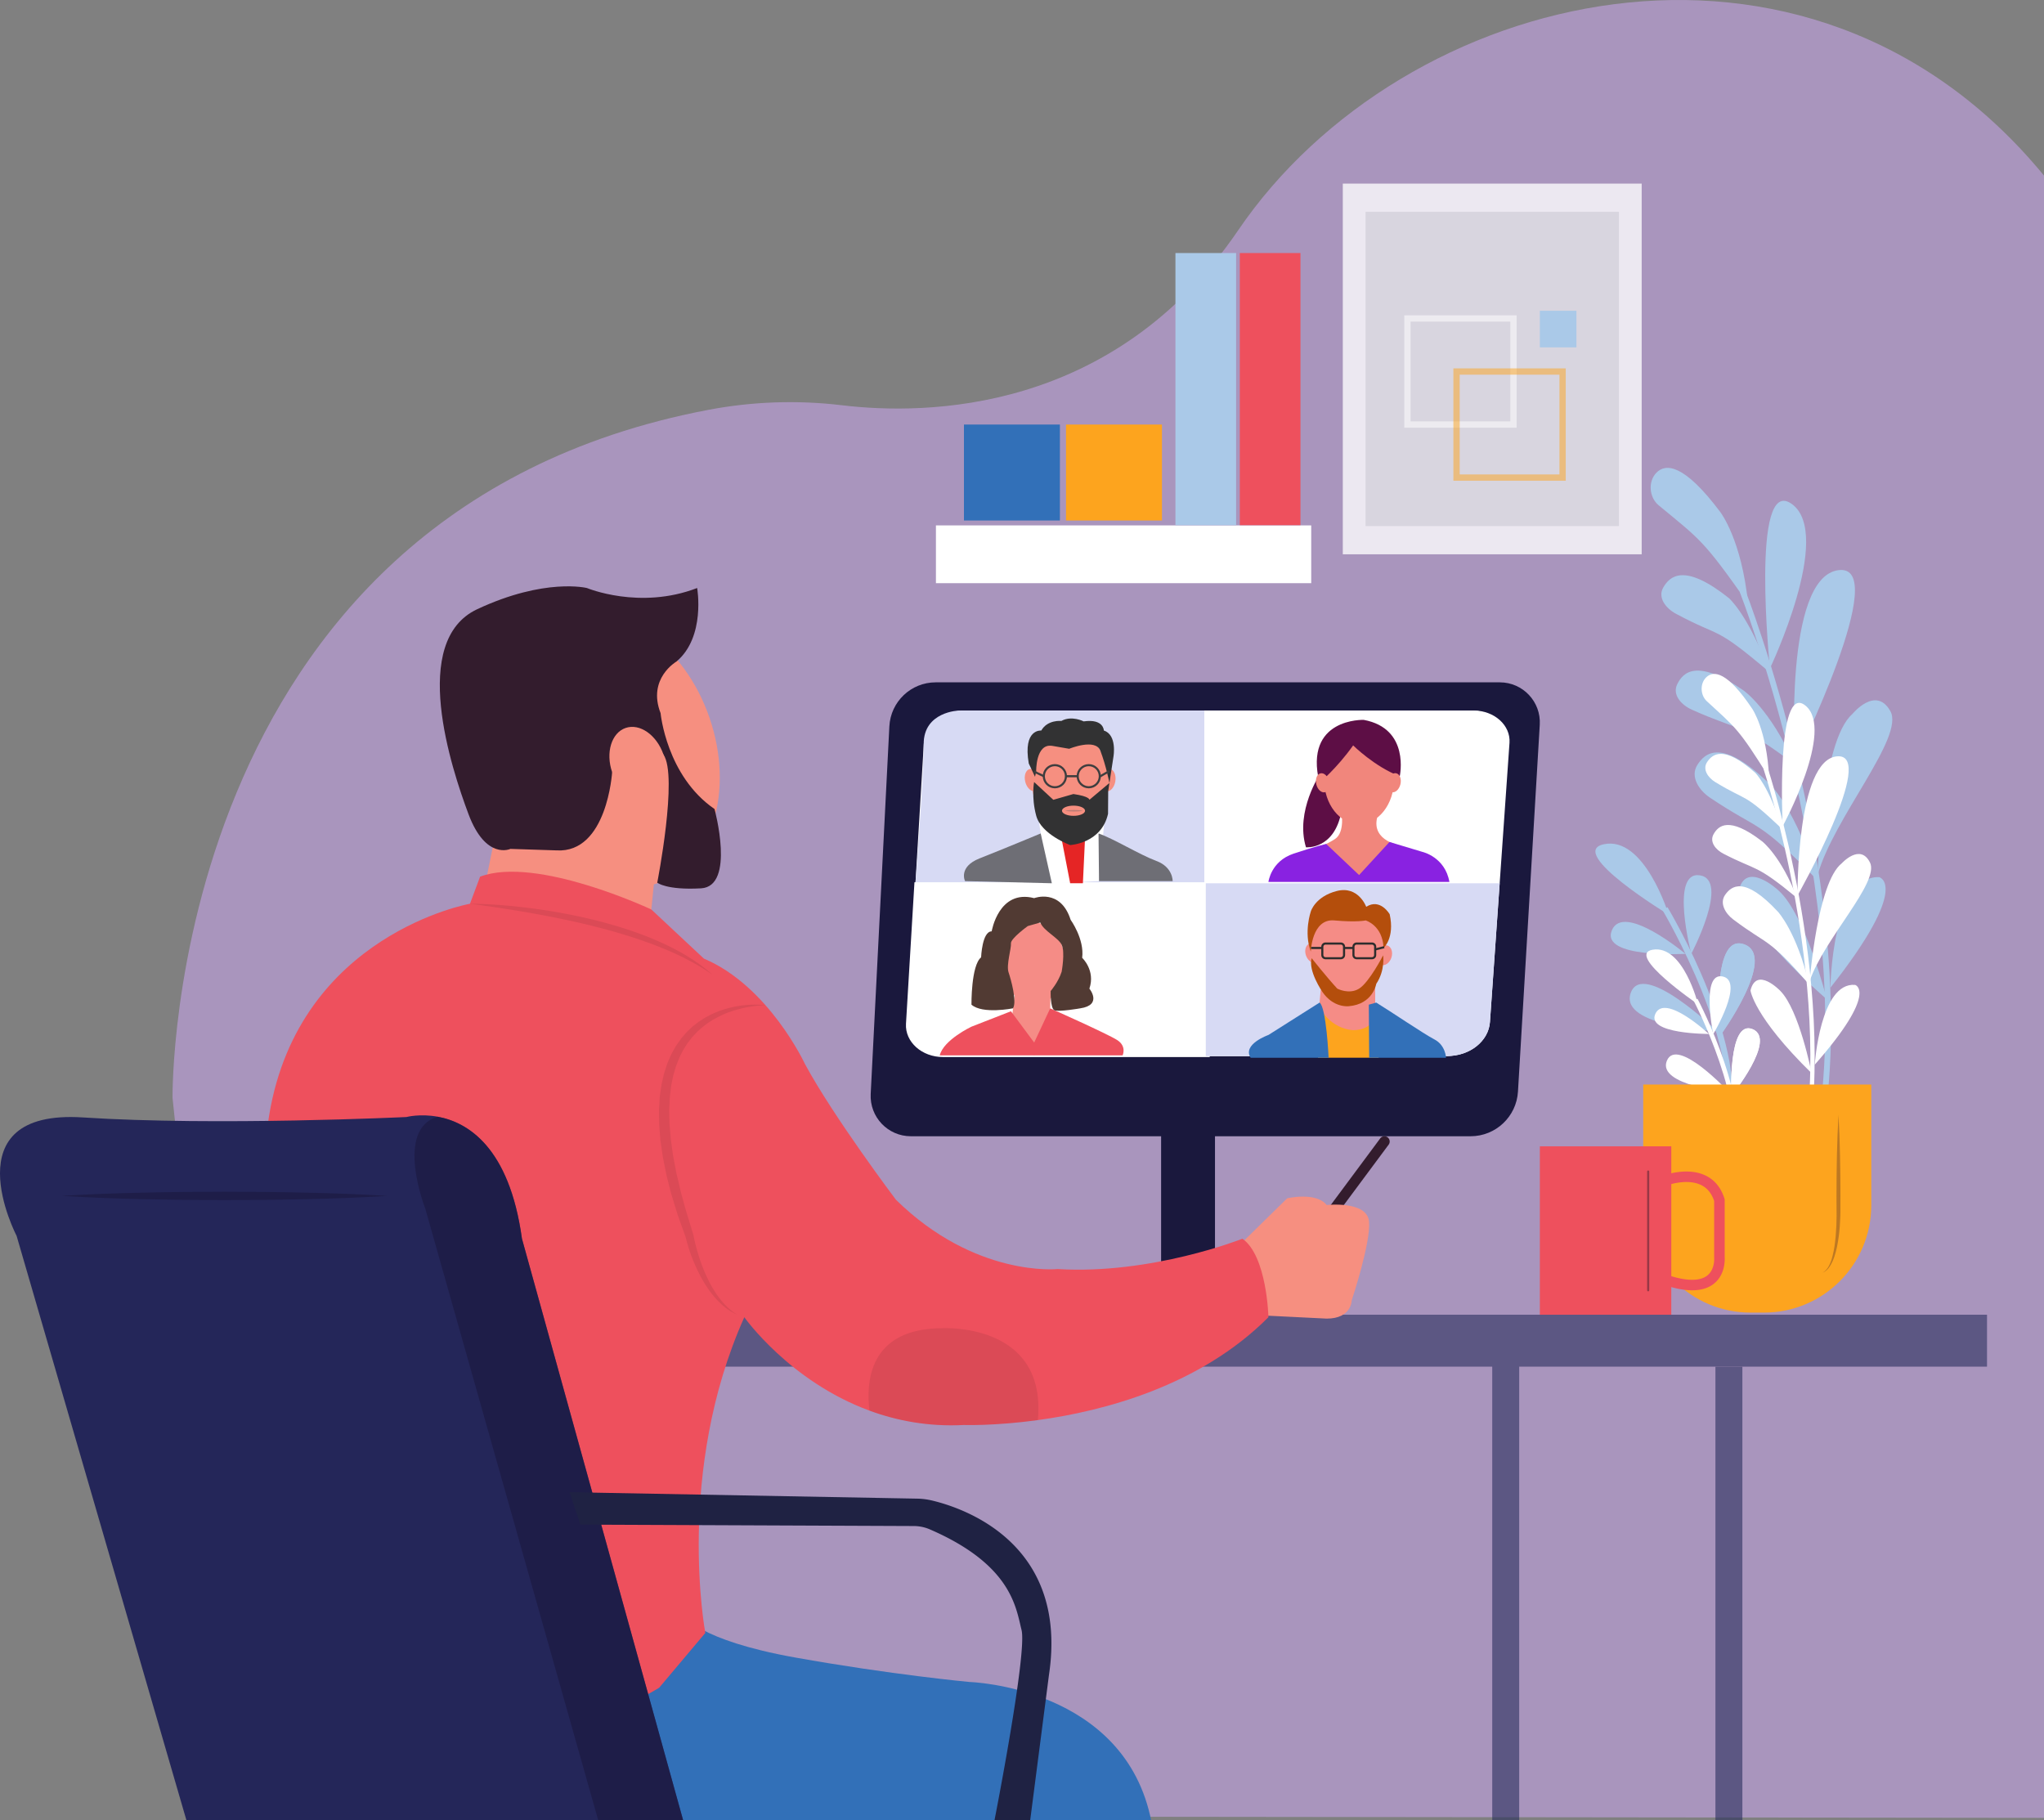 <svg version="1.1" id="Layer_1" xmlns="http://www.w3.org/2000/svg" x="0" y="0" viewBox="0 0 973.81 867.1" style="enable-background:new 0 0 973.81 867.1" xml:space="preserve"><rect x="0" y="0" width="973.81" height="867.1" fill="#808080" stroke="none"/><style>.st1{fill:#aac9e8}.st2{fill:#fff}.st4{fill:#252959}.st5{fill:#1a183d}.st6{fill:#d7daf4}.st8{fill:#f68f80}.st10{fill:#6e6e75}.st13{fill:none;stroke:#3e3e3f;stroke-miterlimit:10}.st14{fill:#5d0e45}.st15{fill:#f1867c}.st17{fill:#f58c86}.st18{fill:#ee505d}.st20{fill:#fda41e}.st21{fill:#b44e0c}.st22{fill:#3270b8}.st23{fill:#2d2d2d}.st24{fill:#331c2d}.st26{opacity:.58;fill:#1a183d}.st28{opacity:.08;fill:#050505}</style><path d="M118.32 865.06 82.2 523.08s-3.72-278.6 255.27-327.82c20.98-3.99 42.47-4.73 63.67-2.19 39.84 4.77 129.3 4.05 188.73-83.33C668.29-5.55 861.09-53.59 973.81 83.66v782.4l-855.49-1z" style="opacity:.56;fill:#caa6ee"/><path class="st1" d="M805.76 454.43s-10.33-39.66 4.1-37.41c14.42 2.26-4.1 37.41-4.1 37.41zM819.54 493.44s-4.87-49.21 11.35-43.57c16.22 5.65-11.35 43.57-11.35 43.57z"/><path class="st1" d="M819.54 493.44s-4.87-49.21 11.35-43.57c16.22 5.65-11.35 43.57-11.35 43.57zM818.08 491.29s-35.51-34.42-41.17-18.21c-5.66 16.21 41.17 18.21 41.17 18.21zM802.99 454.43s-29.51-24.69-35.07-11.19c-5.55 13.5 35.07 11.19 35.07 11.19z"/><path class="st1" d="m823.74 538.13-2.66-.75c10.5-37.13-28.62-103.09-29.01-103.75l2.37-1.42c1.64 2.74 40.12 67.65 29.3 105.92z"/><path class="st1" d="M795.02 435.81s-48.8-29.64-31.04-33.57c19.5-4.31 31.04 33.57 31.04 33.57zM869.65 531.26l-2.74-.37c7.83-58.33-2.92-122.87-13.32-166.74-11.28-47.56-24.58-81.72-24.71-82.06l2.58-1.01c.13.34 13.5 34.68 24.82 82.43 10.46 44.1 21.27 109 13.37 167.75z"/><path class="st1" d="M832.81 287.56c-21.36-30.47-22.75-30.41-42.61-46.85-4.51-3.73-5.14-11.31-1.05-15.5 4.45-4.56 13.25-4.24 30.51 18.83 0 .01 10.11 13.1 13.15 43.52zM843.06 320.26c-26.95-22.85-22.35-15.93-44.59-27.85-4.92-2.64-8.83-7.76-6.02-12.58 3.05-5.24 9.88-11.9 31.28 5.15 0 .01 9.37 8.11 19.33 35.28zM854.98 364.04c-28.44-20.97-26.02-15.6-49.02-25.98-5.09-2.3-9.33-7.15-6.86-12.14 2.69-5.43 9.05-12.54 31.56 3.02.01 0 12.55 8.66 24.32 35.1zM865.63 419.13c-28.82-29.64-26.84-22.9-50.99-39.13-5.34-3.59-9.42-10.04-6.04-15.48 3.69-5.92 11.65-13.16 34.6 9.08.01.01 12.79 12.39 22.43 45.53zM843.24 318.44s-9.49-92.8 10.46-78.31c19.96 14.48-10.46 78.31-10.46 78.31zM855.16 362.47s46.78-94.41 20.64-90.83c-26.14 3.59-20.64 90.83-20.64 90.83zM865.94 416.93s1.49-63.7 16.57-76.75c0 0 11.16-13.74 18.1-1.39s-27.02 50.75-34.67 78.14zM872.05 470.56s.64-53.36 23.2-52.69c0 .01 15.58 3.54-23.2 52.69zM870.36 476.14s-10.12-40.23-22.98-51.86c0 0-16.11-15.17-19.15.75-.01 0 2.77 16.54 42.13 51.11z"/><g><path class="st2" d="M816.22 492.7s-6.06-29.73 4.51-27.49-4.51 27.49-4.51 27.49zM824.86 522.08s-1.65-36.58 10.12-31.76c11.76 4.82-10.12 31.76-10.12 31.76z"/><path class="st2" d="M824.86 522.08s-1.65-36.58 10.12-31.76c11.76 4.82-10.12 31.76-10.12 31.76zM823.86 520.44s-24.89-26.85-29.72-15.09 29.72 15.09 29.72 15.09zM814.16 492.59s-20.84-19.43-25.48-9.66c-4.64 9.76 25.48 9.66 25.48 9.66z"/><path class="st2" d="m826.19 555.3-1.94-.66c9.23-27.03-17.07-77.35-17.34-77.86l1.81-.96c1.11 2.09 26.98 51.61 17.47 79.48z"/><path class="st2" d="M809.01 478.51s-34.9-23.85-21.62-26.05c14.59-2.42 21.62 26.05 21.62 26.05z"/><g><path class="st2" d="m860.41 552.03-2.01-.38c8.1-42.82 2.71-90.96-3.24-123.8-6.45-35.61-14.93-61.39-15.02-61.65l1.94-.64c.09.26 8.61 26.18 15.09 61.93 5.98 33.01 11.4 81.42 3.24 124.54z"/><path class="st2" d="M842.82 370.4c-14.59-23.37-15.61-23.38-29.65-36.33-3.18-2.94-3.35-8.56-.16-11.5 3.47-3.19 9.97-2.61 21.81 15.13.01.01 6.96 10.09 8 32.7zM849.11 394.98c-19.02-17.96-15.9-12.66-31.87-22.35-3.53-2.14-6.22-6.09-3.95-9.54 2.47-3.75 7.77-8.41 22.92 5.05 0-.01 6.61 6.35 12.9 26.84zM856.19 427.82c-20.19-16.63-18.62-12.56-35.21-21.15-3.67-1.9-6.62-5.65-4.59-9.25 2.21-3.91 7.19-8.91 23.21 3.48 0 0 8.93 6.91 16.59 26.92zM861.88 468.97c-20.13-23.06-18.93-17.99-36.15-30.95-3.81-2.87-6.57-7.79-3.85-11.68 2.96-4.23 9.13-9.27 25.22 8.08 0 .01 8.97 9.67 14.78 34.55zM849.31 393.64s-3.34-68.98 10.84-57.49c14.18 11.5-10.84 57.49-10.84 57.49zM856.38 426.67s38.33-67.95 18.86-66.34c-19.47 1.62-18.86 66.34-18.86 66.34zM862.19 467.36s3.62-47.03 15.3-56.09c0 0 8.8-9.72 13.43-.31 4.64 9.41-21.99 36.45-28.73 56.4zM864.58 507.25s2.59-39.43 19.24-38.03c.01 0 11.38 3.23-19.24 38.03zM863.11 511.31s-5.88-30.14-14.94-39.25c0 0-11.31-11.85-14.19-.2 0-.01 1.4 12.33 29.13 39.45z"/></g></g><g style="opacity:.58"><path class="st4" d="M710.94 647.33h12.84v220.76h-12.84zM817.27 651.11h12.84V867.1h-12.84z"/><path class="st4" d="M292.49 626.35h654.17v24.75H292.49z"/></g><g><path class="st5" d="M553.18 532.02h25.67v115.74h-25.67z"/><path class="st5" d="M700.6 541.33H433.95c-10.96 0-19.68-9.18-19.13-20.12l8.89-175.15c.6-11.75 10.3-20.98 22.07-20.98h268.76c10.98 0 19.7 9.25 19.04 20.21L723.2 520.03c-.7 11.96-10.61 21.3-22.6 21.3z"/><path class="st2" d="m719.16 353.89-4.68 66.92-4.63 66.08c-.64 9.11-9.53 16.21-20.28 16.21H450.3c-9.84 0-17.66-6.98-17.17-15.31l4.01-66.98 3.97-66.33c.54-8.95 9.25-15.97 19.81-15.97h241.15c9.86 0 17.68 7.04 17.09 15.38z"/><path class="st2" d="m718.16 353.89-4.68 66.92-4.63 66.08c-.64 9.11-9.53 16.21-20.28 16.21H449.3c-9.84 0-17.66-6.98-17.17-15.31l4.01-66.98 3.97-66.33c.54-8.95 9.25-15.97 19.81-15.97h241.15c9.86 0 17.68 7.04 17.09 15.38z"/><path class="st6" d="M436.14 420.81h137.63v-82.3H456.9s-16.89.41-16.83 15.97c.07 15.56-3.93 66.33-3.93 66.33"/><path class="st2" d="M573.78 338.51v82.3h140.7"/><path d="M575.84 420.81v82.29H449.3c-9.84 0-17.66-6.98-17.17-15.31l4.01-66.98h139.7z" style="fill:none;stroke:#fff;stroke-miterlimit:10"/><path class="st6" d="m714.48 420.81-4.63 66.08c-.64 9.11-9.53 16.21-20.28 16.21H574.46v-82.29h140.02z"/><ellipse class="st8" cx="509.85" cy="372.55" rx="18.11" ry="24.54"/><path class="st2" d="M494.48 387.22s2.98 25.66 6.65 33.58l22.47-1.02 3.58-40.13c.01.01-10.91 31.88-32.7 7.57z"/><path style="fill:#e52525" d="m505.65 399.07 4.2 21.73h6.07l1.03-21.73z"/><ellipse transform="rotate(-14.271 491.925 371.641)" class="st8" cx="491.89" cy="371.62" rx="3.53" ry="5.42"/><ellipse transform="rotate(-80.769 527.909 371.638)" class="st8" cx="527.89" cy="371.62" rx="5.42" ry="3.53"/><path class="st10" d="m523.37 397.08.23 22.7h35.08s.23-6.65-7.8-9.63c-8.02-2.98-20.33-10.61-27.51-13.07zM495.81 397.08l5.32 23.72-41.36-1.02s-3.36-6.78 6.96-10.84c10.33-4.06 29.08-11.86 29.08-11.86z"/><path d="M493.66 367.59s-.33-13.61 7.7-12.24l8.03 1.38s12.5-5.16 14.84.92c2.71 7.02 4.33 15.37 4.33 15.37l-9.54 8.02s.32-1.61-7.63-2.75l-9.56 2.75-9.16-8.48s-1.39 7.11 1 16.05c2.4 8.98 16.19 13.99 16.19 13.99s14.89-.72 18.04-14.9l.07-10.75 2.52-16.53s1.83-10.32-4.59-12.38c0 0 0-5.73-9.63-4.36 0 0-5.64-2.95-10.62-.21 0 0-6.58-.7-9.56 4.57 0 0-8.83-.95-5.96 15.69l2.98 6.33.55-2.47z" style="fill:#323233"/><ellipse class="st8" cx="511.45" cy="386.25" rx="5.5" ry="2.43"/><path d="M507.44 386.25c1.41-.29 2.83-.36 4.24-.37 1.41.01 2.83.08 4.24.37-1.41.3-2.83.36-4.24.37-1.41-.01-2.83-.08-4.24-.37z" style="fill:#bc7c75"/><circle class="st13" cx="502.57" cy="369.8" r="5.27"/><circle class="st13" cx="518.71" cy="369.8" r="5.27"/><path class="st13" d="m492.66 367.59 4.64 2.21M507.85 369.8h5.58M523.94 369.98l4.49-2.58"/><g><path class="st14" d="M629.08 368.42s-12.15 17.99-6.88 35.25c0 0 13.61 1.21 16.89-17.13l-10.01-18.12z"/><ellipse class="st15" cx="647.5" cy="371.4" rx="16.66" ry="21.25"/><path class="st15" d="M639.09 386.53s1.83 10.01-3.06 13.19c-4.89 3.19-8.87 4.06-8.87 4.06l15.59 15.53h11.01l13.76-16.39s-14.24-2.08-11.4-13.47l-17.03-2.92z"/><path class="st14" d="M628.62 372.92s8.25-6.8 16.05-17.8c0 0 10.24 10.16 22.2 14.71 0 0 5.08-22.76-17.16-26.87.01 0-28.65-1.07-21.09 29.96z"/><path d="M604.31 420.16s1.15-9.84 11.93-13.45c10.78-3.6 15.59-4.64 15.59-4.64l15.67 14.82 14.48-15.76 15.71 4.73s10.78 2.41 12.84 14.32l-86.22-.02" style="fill:#8922e1"/><ellipse transform="rotate(-13.344 630.231 372.884)" class="st15" cx="630.15" cy="372.92" rx="3.13" ry="4.63"/><ellipse transform="rotate(-76.65 664.14 372.913)" class="st15" cx="664.15" cy="372.92" rx="4.63" ry="3.13"/></g><g><path class="st17" d="m483.78 471-2.14 17.73 11.07 14.07 13.08-18.5-5.5-2.34.31-10.96z"/><ellipse class="st17" cx="492.71" cy="459.08" rx="14.73" ry="19.57"/><path class="st18" d="m481.64 481.78-18.8 7.34s-13.3 6.27-15.13 13.68h87.13s2.06-4.28-2.52-7.26c-4.59-2.98-31.98-15.15-31.98-15.15l-7.63 16.3-11.07-14.91z"/><path d="M489.67 441.19s-8.25 5.96-8.03 8.25c.23 2.29-2.29 10.32-1.15 13.76 1.15 3.44 4.08 13.73 2.15 17.18 0 0-14.54 2.92-19.81-1.74 0 0-.23-18.65 4.59-22.55 0 0 .46-12.38 5.04-12.38 0 0 3.32-20.18 20.24-15.82 0 0 12.55-4.82 17.37 10.32 0 0 6.65 9.17 5.5 18.11 0 0 6.42 5.96 3.44 14.68 0 0 6.41 7.79-4.36 9.39 0 0-10.28 1.81-12.3.9-2.02-.9-1.79-9.15-1.79-9.15s3.61-4.16 5.23-9.17c0 0 1.74-9.38 0-12.88s-8.56-6.54-10.17-10.59l-5.95 1.69z" style="fill:#513a33"/></g><g><ellipse class="st17" cx="641.54" cy="451.63" rx="17.61" ry="22.7"/><ellipse transform="rotate(-20.528 625.494 454.072)" class="st17" cx="625.56" cy="454.13" rx="3.55" ry="4.85"/><ellipse transform="rotate(-72.663 659.513 455.119)" class="st17" cx="659.56" cy="455.13" rx="4.85" ry="3.55"/><path class="st17" d="m629.22 471.6-1.29 14.3.65 12.53h26.59V470z"/><path class="st20" d="M629.31 480.96s4.59 8.83 15.13 9.82c0 0 10.55.54 10.55-8.64l1.83 21.78h-28.89l1.38-22.96z"/><path class="st21" d="M624.5 453.35s.46-15.84 11.24-14.84c10.78.99 14.9 0 14.9 0s8.09 2.31 8.52 13.12c0 0 5.43-4.65 2.92-16.07 0 0-4.49-7.82-11.18-3.54 0 0-3.7-10.17-14.02-7.53s-12.38 9.75-12.38 9.75-3.44 9.96 0 19.11zM624.91 456.51s7.16 9.03 12.2 14.49c0 0 5.59 2.98 10.4 0 4.82-2.98 11.45-15.87 11.45-15.87s1.08 7.07-3.28 13.6c0 0-1.54 9.72-13.15 10.65 0 0-7.26.93-12.53-6.86 0 0-6.9-10.01-5.09-16.01z"/><path class="st22" d="m628.69 477.64-24.37 15.43s-12.61 4.44-8.48 10.86h37.15c-.01.01-1.09-23.92-4.3-26.29zM652.13 478.64l.18 25.29h36.62s-.23-5.96-5.5-8.71c-5.27-2.75-21.35-13.68-27.76-17.58l-3.54 1z"/><path class="st23" d="M638.84 457.01h-7.35c-1.1 0-2-.9-2-2v-4c0-1.1.9-2 2-2h7.35c1.1 0 2 .9 2 2v4c-.01 1.1-.9 2-2 2zm-7.36-6.99c-.55 0-1 .45-1 1v4c0 .55.45 1 1 1h7.35c.55 0 1-.45 1-1v-4c0-.55-.45-1-1-1h-7.35zM653.67 457.01h-7.35c-1.1 0-2-.9-2-2v-4c0-1.1.9-2 2-2h7.35c1.1 0 2 .9 2 2v4c0 1.1-.9 2-2 2zm-7.36-6.99c-.55 0-1 .45-1 1v4c0 .55.45 1 1 1h7.35c.55 0 1-.45 1-1v-4c0-.55-.45-1-1-1h-7.35z"/><path class="st23" d="M624.64 451.13h5.35v1h-5.35zM640.33 451.13h4.48v1h-4.48z"/><path transform="rotate(-14.247 657.385 451.786)" class="st23" d="M655.18 451.27h4.35v1h-4.35z"/></g></g><g><path class="st22" d="M325.71 769.69s6.88 11.69 52.97 19.95c46.09 8.25 83.24 11.69 83.24 11.69s74.29 2.13 86.68 66.76H233.54l6.88-81.21 85.29-17.19z"/><path class="st24" d="M621.09 598.16c-.52 0-1.04-.16-1.49-.49a2.504 2.504 0 0 1-.52-3.5l38.49-51.82a2.504 2.504 0 0 1 3.5-.52c1.11.82 1.34 2.39.52 3.5l-38.49 51.82c-.5.66-1.25 1.01-2.01 1.01z"/><path class="st8" d="m236.29 396.17-7.57 37.14 79.8 17.89 5.5-55.03z"/><ellipse transform="rotate(-18.986 292.494 357.606)" class="st8" cx="292.49" cy="357.64" rx="48.15" ry="66.5"/><path class="st24" d="M332.14 280.14s4.12 23.29-9.86 35.03c0 0-13.99 8.08-7.56 24.59 0 0 2.78 29.91 25.7 45.68 0 0 10.07 36.87-6.44 37.78-16.51.92-20.85-2.7-20.85-2.7s9.97-50.83 2.96-61.03c-7-10.19-24.46 8.42-24.46 8.42s-2.37 38.63-26.45 37.23l-22.01-.71s-11.69 5.5-19.95-16.51c-8.25-22.01-28.2-82.55 4.13-97.68s52.28-10.09 52.28-10.09 25.22 10.54 52.51-.01z"/><path class="st8" d="m589.87 593.82 23.39-22.93s13.76-3.21 18.8 3.21c0 0 19.26-2.18 20.18 7.85.92 10.03-8.25 37.55-8.25 37.55s0 8.71-11.92 8.71l-37.61-1.86-4.59-32.53z"/><path class="st18" d="M604.31 627.54c-32.66 32.8-78.49 44.73-109.86 49.02-20.83 2.84-35.28 2.33-35.28 2.33-16.83.88-31.87-2.03-44.94-6.84-38.23-14.08-59.62-44.51-59.62-44.51-33.02 73.84-18.58 150.41-18.58 150.41l-22.01 26.14c-81.17 48.84-194.67 29.58-194.67 29.58s-5.51-216.69 8.94-302.67c14.44-85.99 95.62-100.44 95.62-100.44l4.81-12.9c26.83-10.14 81.59 15.63 81.59 15.63l25.04 23.41c30.95 13.07 48.15 50.22 48.15 50.22 13.76 25.45 43.34 64.66 43.34 64.66 37.83 37.15 77.04 33.02 77.04 33.02 44.71 2.75 88.05-14.45 88.05-14.45 11.7 8.26 12.38 37.39 12.38 37.39z"/><path d="M325.71 868.1H89.08L7.91 588.78s-31.65-60.54 31.64-56.41 154.09-.2 154.09-.2 6.39-1.71 14.89-.15c14.14 2.6 34.12 14.29 40.14 58.13l77.04 277.95z" style="fill:#242659"/><path class="st26" d="M325.71 868.1h-40.45l-82.68-292.39s-14.78-37.73 5.95-43.69c14.14 2.6 34.12 14.29 40.14 58.13l77.04 277.95z"/><path d="m271.37 710.91 165.62 3.07c2.36.04 4.7.34 7 .88 14.92 3.54 65.16 20.21 55.77 83.03l-8.94 69.2h-17s15.62-79.52 12.87-90.52c-2.67-10.67-4.69-31.05-43.69-47.95a19.476 19.476 0 0 0-7.67-1.59l-158.83-.67-5.13-15.45z" style="fill:#1f2243"/><path class="st28" d="M364.7 478.92c-5.85.12-11.61 1.29-17.02 3.18-2.72.92-5.27 2.23-7.75 3.59-1.19.77-2.43 1.45-3.53 2.34l-1.69 1.27-1.57 1.4c-.53.46-1.05.93-1.51 1.46l-1.44 1.52c-.94 1.03-1.74 2.18-2.61 3.26-.73 1.19-1.52 2.34-2.21 3.55-.61 1.26-1.29 2.47-1.84 3.75-.5 1.31-1.06 2.59-1.53 3.9l-1.19 4.03c-.31 1.37-.56 2.76-.85 4.13l-.21 1.03-.12 1.05-.24 2.11-.25 2.1c-.07.7-.08 1.42-.12 2.12l-.2 4.25.09 4.28.05 2.14.18 2.14.37 4.28c.13 1.42.37 2.85.54 4.27l.58 4.27.8 4.25.81 4.25 1.01 4.21.97 4.23c.34 1.41.75 2.79 1.13 4.19 1.45 5.61 3.28 11.12 4.95 16.68l.06.21.01.07c.64 3.53 1.66 7.15 2.76 10.65a77.43 77.43 0 0 0 4.11 10.29c1.59 3.33 3.51 6.51 5.78 9.44 2.28 2.91 4.98 5.54 8.17 7.56-1.71-.8-3.35-1.77-4.9-2.88-1.53-1.13-2.95-2.43-4.29-3.79-2.67-2.76-4.91-5.9-6.87-9.19-1.96-3.3-3.58-6.78-5.02-10.33-.72-1.78-1.37-3.58-1.94-5.41-.58-1.84-1.11-3.65-1.56-5.6l.08.28-3-8.3-.73-2.08-.66-2.11-1.3-4.23c-.42-1.41-.89-2.81-1.28-4.24l-1.12-4.29-1.07-4.3-.88-4.36-.87-4.36-.64-4.41c-.19-1.47-.48-2.93-.59-4.42l-.34-4.46-.17-2.23-.03-2.25-.05-4.49c.06-1.5.17-3 .25-4.5.05-.75.07-1.5.15-2.25l.32-2.24.33-2.24.17-1.12.26-1.11c.35-1.48.67-2.96 1.05-4.42l1.42-4.34c.56-1.42 1.2-2.81 1.81-4.21.67-1.37 1.49-2.68 2.23-4.01.83-1.29 1.75-2.52 2.62-3.77 1.02-1.15 1.96-2.35 3.04-3.43 1.12-1.04 2.16-2.17 3.41-3.05l1.8-1.4 1.91-1.24c1.25-.87 2.63-1.5 3.95-2.23 2.73-1.28 5.54-2.36 8.44-3.08 5.76-1.53 11.75-2.02 17.58-1.36zM223.91 430.56c10.17.07 20.32.98 30.41 2.32 10.09 1.35 20.11 3.24 30.01 5.71 9.88 2.53 19.65 5.59 29.01 9.71 2.35 1 4.65 2.12 6.94 3.25l3.38 1.8c1.13.6 2.22 1.27 3.32 1.91 4.36 2.65 8.57 5.58 12.34 9-4.18-2.89-8.55-5.45-13.05-7.71-4.48-2.31-9.13-4.27-13.82-6.09-2.34-.93-4.73-1.73-7.09-2.6-2.39-.79-4.78-1.61-7.19-2.32-4.81-1.5-9.67-2.86-14.57-4.06a311.75 311.75 0 0 0-14.75-3.41c-4.94-1.07-9.91-1.98-14.88-2.9-9.98-1.76-19.99-3.3-30.06-4.61zM494.45 676.56c-20.83 2.84-35.28 2.33-35.28 2.33-16.83.88-31.87-2.03-44.94-6.84-1.77-14.63.42-38.77 33.93-39.25 0 0 50.67-3.41 46.29 43.76z"/><ellipse transform="rotate(-18.986 303.868 363.662)" class="st8" cx="303.86" cy="363.7" rx="12.93" ry="17.86"/><path class="st26" d="M29.46 569.74c12.92-.83 25.83-1.26 38.75-1.55 6.46-.18 12.92-.23 19.38-.33l19.38-.11 19.38.11c6.46.11 12.92.15 19.38.33 12.92.29 25.83.73 38.75 1.56-12.92.83-25.83 1.27-38.75 1.56-6.46.19-12.92.22-19.38.33l-19.38.11-19.38-.11c-6.46-.11-12.92-.15-19.38-.33-12.91-.3-25.83-.74-38.75-1.57z"/></g><g><path class="st20" d="M840.4 625.35h-6.41c-28.23 0-51.12-22.89-51.12-51.12V516.7h108.65v57.53c-.01 28.23-22.89 51.12-51.12 51.12z"/><path class="st24" d="M875.9 531.08c.36 6.45.6 12.89.72 19.33.15 6.44.19 12.89.2 19.33l-.02 4.83c.02 1.61.03 3.25-.03 4.87-.12 3.24-.31 6.49-.76 9.71-.43 3.22-1.03 6.44-2.07 9.54-.54 1.54-1.18 3.06-2.06 4.45-.85 1.39-2.07 2.65-3.61 3.2 1.45-.74 2.46-2.04 3.18-3.44.73-1.41 1.22-2.93 1.61-4.47.81-3.08 1.2-6.26 1.5-9.44.27-3.19.42-6.39.44-9.59.01-1.61.01-3.19-.03-4.8l-.02-4.84c.02-6.45.06-12.9.2-19.35.15-6.44.39-12.89.75-19.33z" style="opacity:.32"/></g><g><path class="st18" d="M733.62 546.13h62.62v80.23h-62.62z"/><path class="st18" d="M806.2 614.72c-4.1 0-8.93-.98-14.47-2.95a2.5 2.5 0 0 1-1.52-3.19 2.5 2.5 0 0 1 3.19-1.52c9.3 3.3 16.19 3.54 19.91.68 3.76-2.88 3.37-8.32 3.36-8.37l-.01-.21v-27.01c-1.24-3.69-3.3-6.18-6.3-7.62-7.04-3.37-16.78.4-16.87.44-1.29.51-2.74-.12-3.24-1.41-.51-1.28.12-2.73 1.4-3.24.48-.19 11.82-4.61 20.85-.31 4.37 2.08 7.42 5.78 9.06 11l.12.37v27.7c.07 1.11.3 8.29-5.26 12.6-2.63 2.02-6.04 3.04-10.22 3.04z"/><path style="opacity:.46;fill:none;stroke:#331c2d;stroke-linecap:round;stroke-miterlimit:10" d="M785.23 558.13v56.59"/></g><g style="opacity:.78"><path class="st2" d="M639.74 87.47h142.4v176.61h-142.4z"/><path style="fill:#e6e7e8" d="M650.58 100.91H771.3v149.72H650.58z"/></g><path class="st2" d="M445.9 250.32h178.8v27.52H445.9z"/><path class="st18" d="M590.67 120.55h28.9V250.2h-28.9z"/><path class="st1" d="M560.01 120.55h28.9V250.2h-28.9z"/><path class="st22" d="M459.25 202.26h45.71v45.71h-45.71z"/><path class="st20" d="M507.87 202.26h45.71v45.71h-45.71z"/><path style="opacity:.53;fill:none;stroke:#fff;stroke-width:3;stroke-miterlimit:10" d="M670.53 151.73h50.53v50.53h-50.53z"/><path style="opacity:.5;fill:none;stroke:#fda41e;stroke-width:3;stroke-miterlimit:10" d="M693.93 177h50.53v50.53h-50.53z"/><path class="st1" d="M733.62 148.06h17.43v17.43h-17.43z"/></svg>